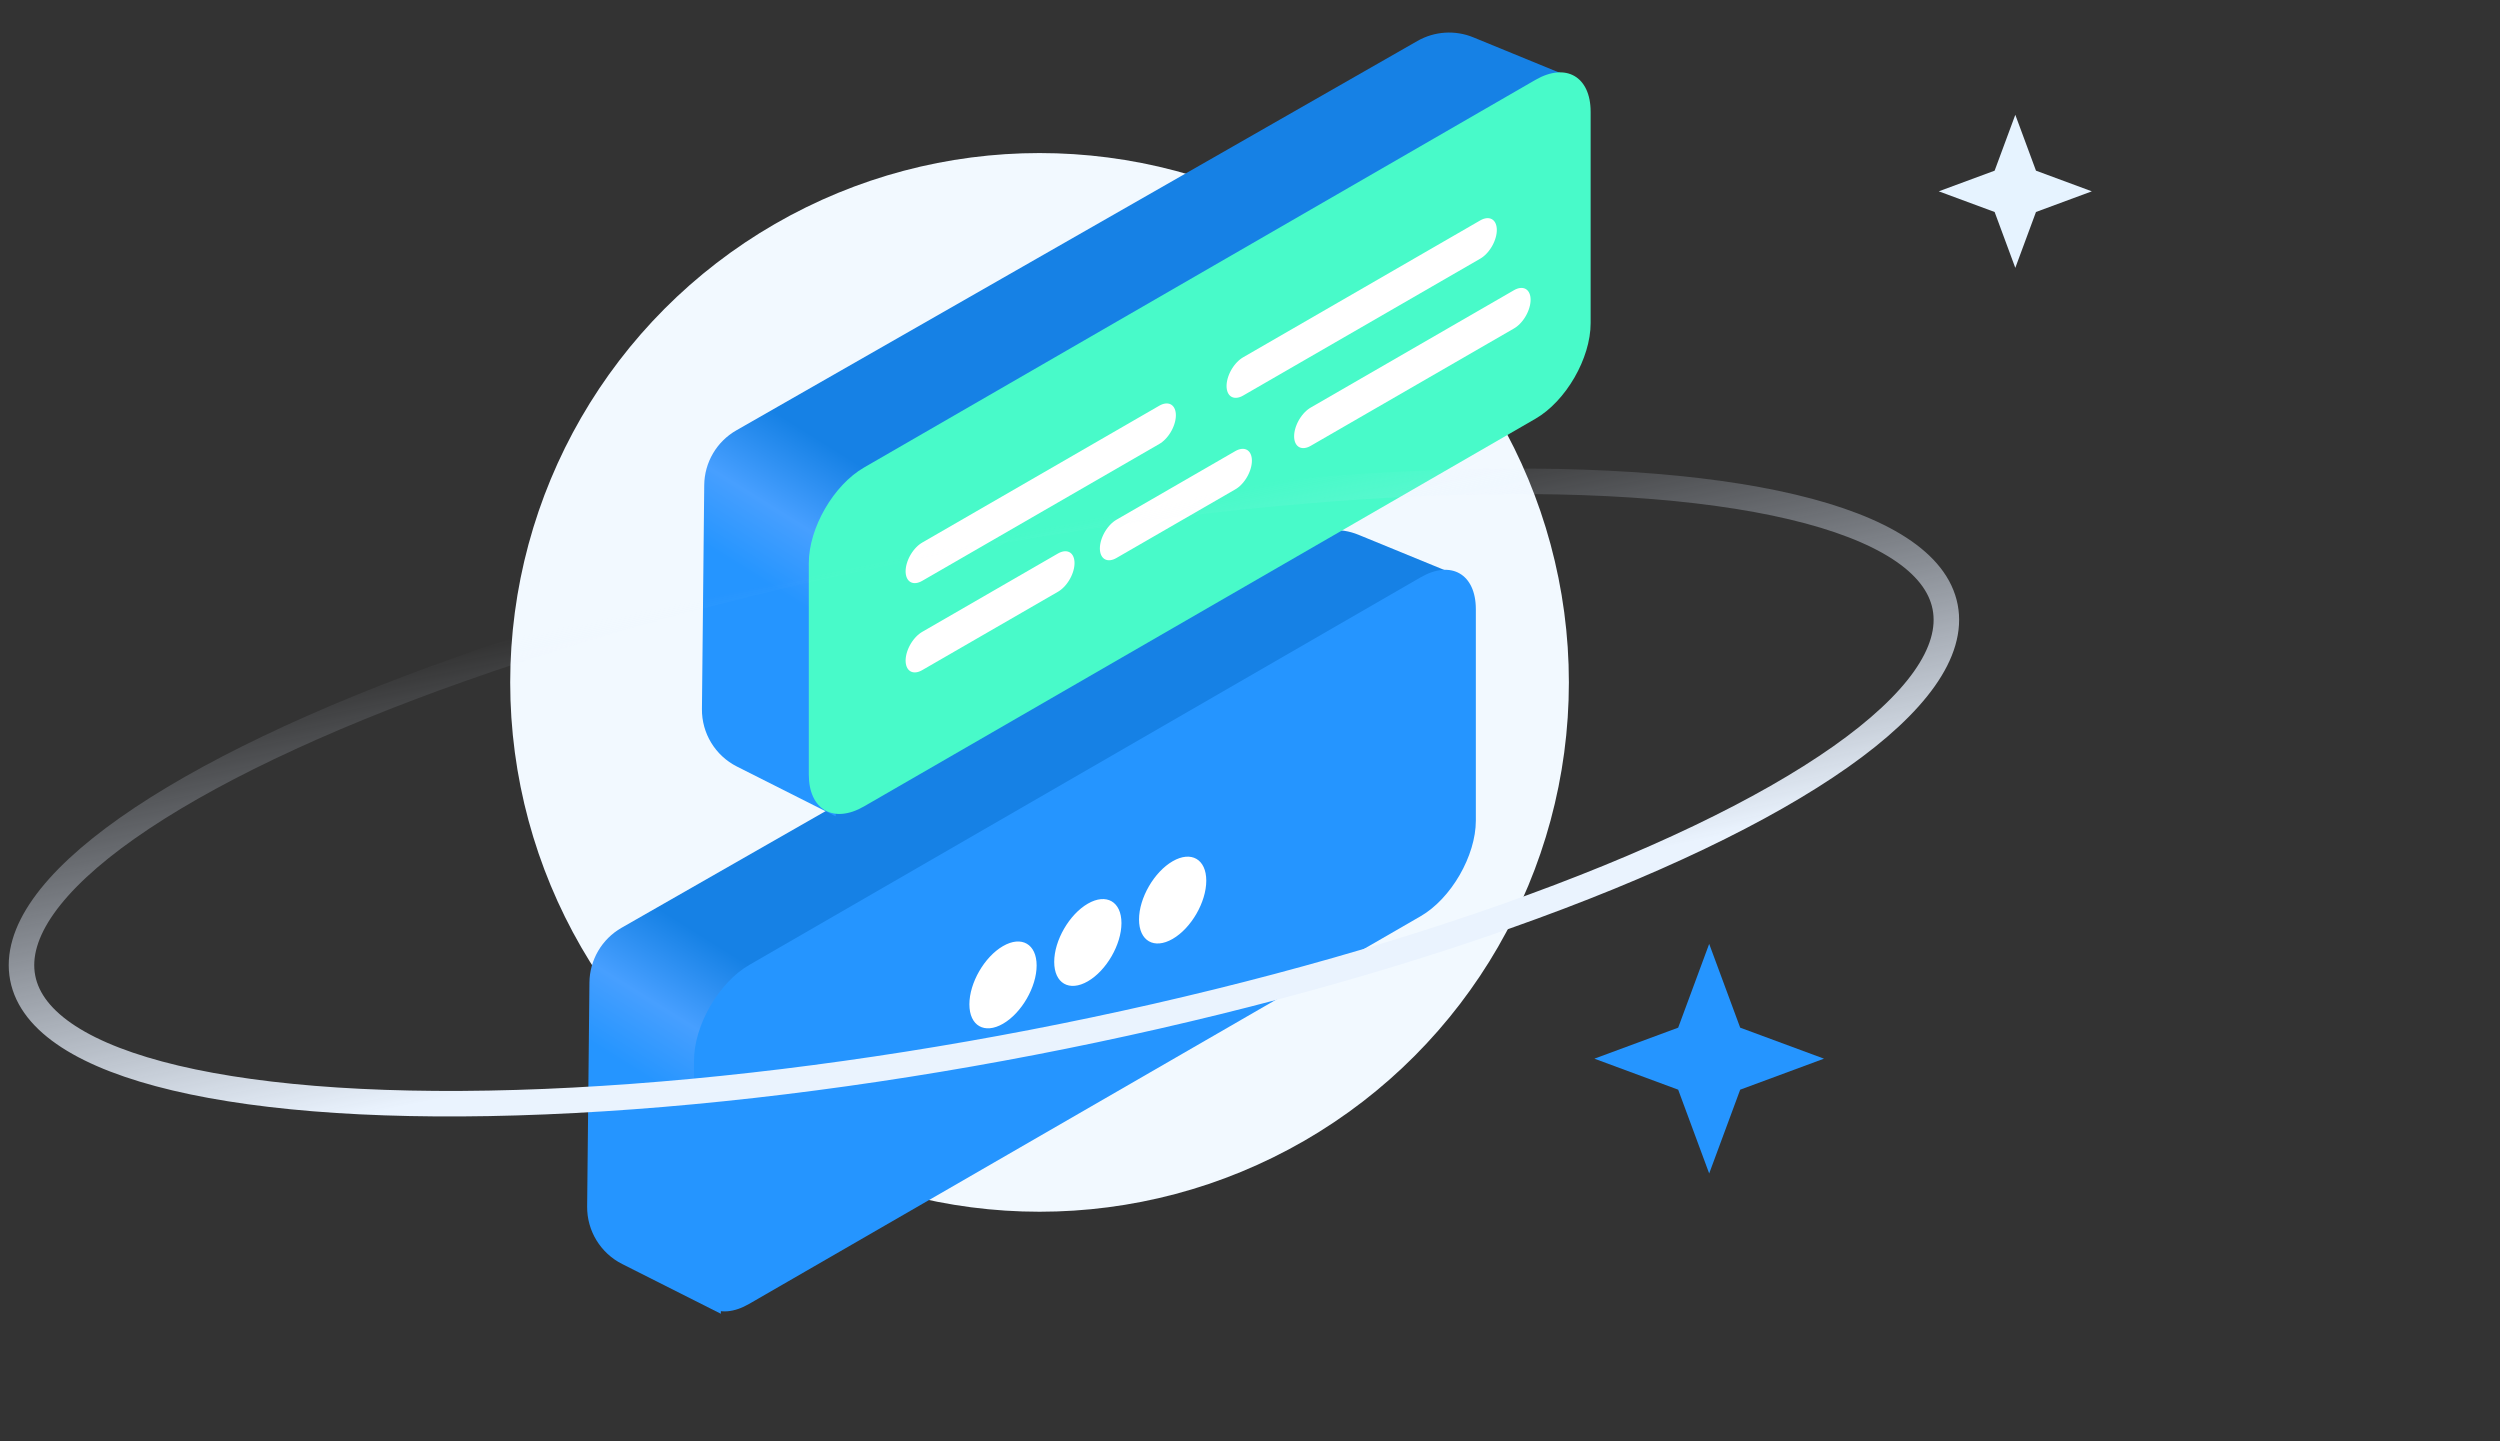 <svg width="196" height="113" viewBox="0 0 196 113" fill="none" xmlns="http://www.w3.org/2000/svg">
<rect x="0" y="0" width="196" height="113" fill="#333333" stroke="none"/>
<circle cx="81.5" cy="53.5" r="41.5" fill="#F2F9FF"/>
<path d="M114 45L106.504 41.926C105.078 41.342 103.463 41.447 102.125 42.212L48.73 72.739C47.189 73.62 46.23 75.253 46.212 77.028L46.032 94.584C46.012 96.49 47.078 98.242 48.781 99.1L56.516 103L56.654 84.625L59.644 78.645L114 45Z" fill="url(#paint0_linear_580_9867)"/>
<path d="M115.706 47.764C115.706 45.003 113.767 43.883 111.376 45.264L58.74 75.653C56.349 77.034 54.41 80.392 54.41 83.153L54.41 99.722C54.41 102.483 56.349 103.603 58.74 102.222L111.376 71.832C113.767 70.452 115.706 67.094 115.706 64.333L115.706 47.764Z" fill="#2595FF"/>
<circle r="3.044" transform="matrix(0.866 -0.5 -2.20305e-08 -1 78.636 77.217)" fill="white"/>
<circle r="3.044" transform="matrix(0.866 -0.5 -2.20305e-08 -1 85.286 73.891)" fill="white"/>
<circle r="3.044" transform="matrix(0.866 -0.5 -2.20305e-08 -1 91.936 70.566)" fill="white"/>
<path d="M123 6L115.504 2.926C114.078 2.342 112.463 2.447 111.125 3.212L57.73 33.739C56.189 34.62 55.23 36.253 55.212 38.028L55.032 55.584C55.012 57.49 56.078 59.242 57.781 60.1L65.516 64L65.654 45.625L68.644 39.645L123 6Z" fill="url(#paint1_linear_580_9867)"/>
<path d="M124.706 8.764C124.706 6.003 122.767 4.883 120.376 6.264L67.74 36.653C65.349 38.034 63.41 41.392 63.41 44.153L63.41 60.722C63.41 63.483 65.349 64.603 67.74 63.222L120.376 32.833C122.767 31.452 124.706 28.094 124.706 25.333L124.706 8.764Z" fill="#48FAC9"/>
<line x1="1.5" y1="-1.5" x2="22.967" y2="-1.5" transform="matrix(0.866 -0.5 2.20305e-08 1 71 46.29)" stroke="white" stroke-width="3" stroke-linecap="round"/>
<line x1="1.5" y1="-1.5" x2="22.967" y2="-1.5" transform="matrix(0.866 -0.5 2.20305e-08 1 96.162 31.763)" stroke="white" stroke-width="3" stroke-linecap="round"/>
<line x1="1.5" y1="-1.5" x2="13.792" y2="-1.5" transform="matrix(0.866 -0.5 2.20305e-08 1 71 53.29)" stroke="white" stroke-width="3" stroke-linecap="round"/>
<line x1="1.5" y1="-1.5" x2="12.263" y2="-1.5" transform="matrix(0.866 -0.5 2.20305e-08 1 86.23 44.497)" stroke="white" stroke-width="3" stroke-linecap="round"/>
<line x1="1.5" y1="-1.5" x2="19.909" y2="-1.5" transform="matrix(0.866 -0.5 2.20305e-08 1 101.459 35.704)" stroke="white" stroke-width="3" stroke-linecap="round"/>
<path d="M134 74L136.431 80.569L143 83L136.431 85.431L134 92L131.569 85.431L125 83L131.569 80.569L134 74Z" fill="#2595FF"/>
<path d="M158 9L159.621 13.38L164 15L159.621 16.62L158 21L156.379 16.62L152 15L156.379 13.38L158 9Z" fill="#E6F3FF"/>
<ellipse cx="77.14" cy="62.132" rx="76.75" ry="19.955" transform="rotate(-10.919 77.14 62.132)" stroke="url(#paint2_linear_580_9867)" stroke-width="2" stroke-linecap="round"/>
<defs>
<linearGradient id="paint0_linear_580_9867" x1="67.868" y1="46.506" x2="37.968" y2="94.347" gradientUnits="userSpaceOnUse">
<stop offset="0.524" stop-color="#1681E5"/>
<stop offset="0.638" stop-color="#479FFF"/>
<stop offset="0.733" stop-color="#2595FF"/>
</linearGradient>
<linearGradient id="paint1_linear_580_9867" x1="76.868" y1="7.506" x2="46.968" y2="55.347" gradientUnits="userSpaceOnUse">
<stop offset="0.524" stop-color="#1681E5"/>
<stop offset="0.638" stop-color="#479FFF"/>
<stop offset="0.733" stop-color="#2595FF"/>
</linearGradient>
<linearGradient id="paint2_linear_580_9867" x1="42.972" y1="77.492" x2="42.56" y2="43.175" gradientUnits="userSpaceOnUse">
<stop stop-color="#EAF3FE"/>
<stop offset="1" stop-color="#E3EDFF" stop-opacity="0"/>
</linearGradient>
</defs>
</svg>
